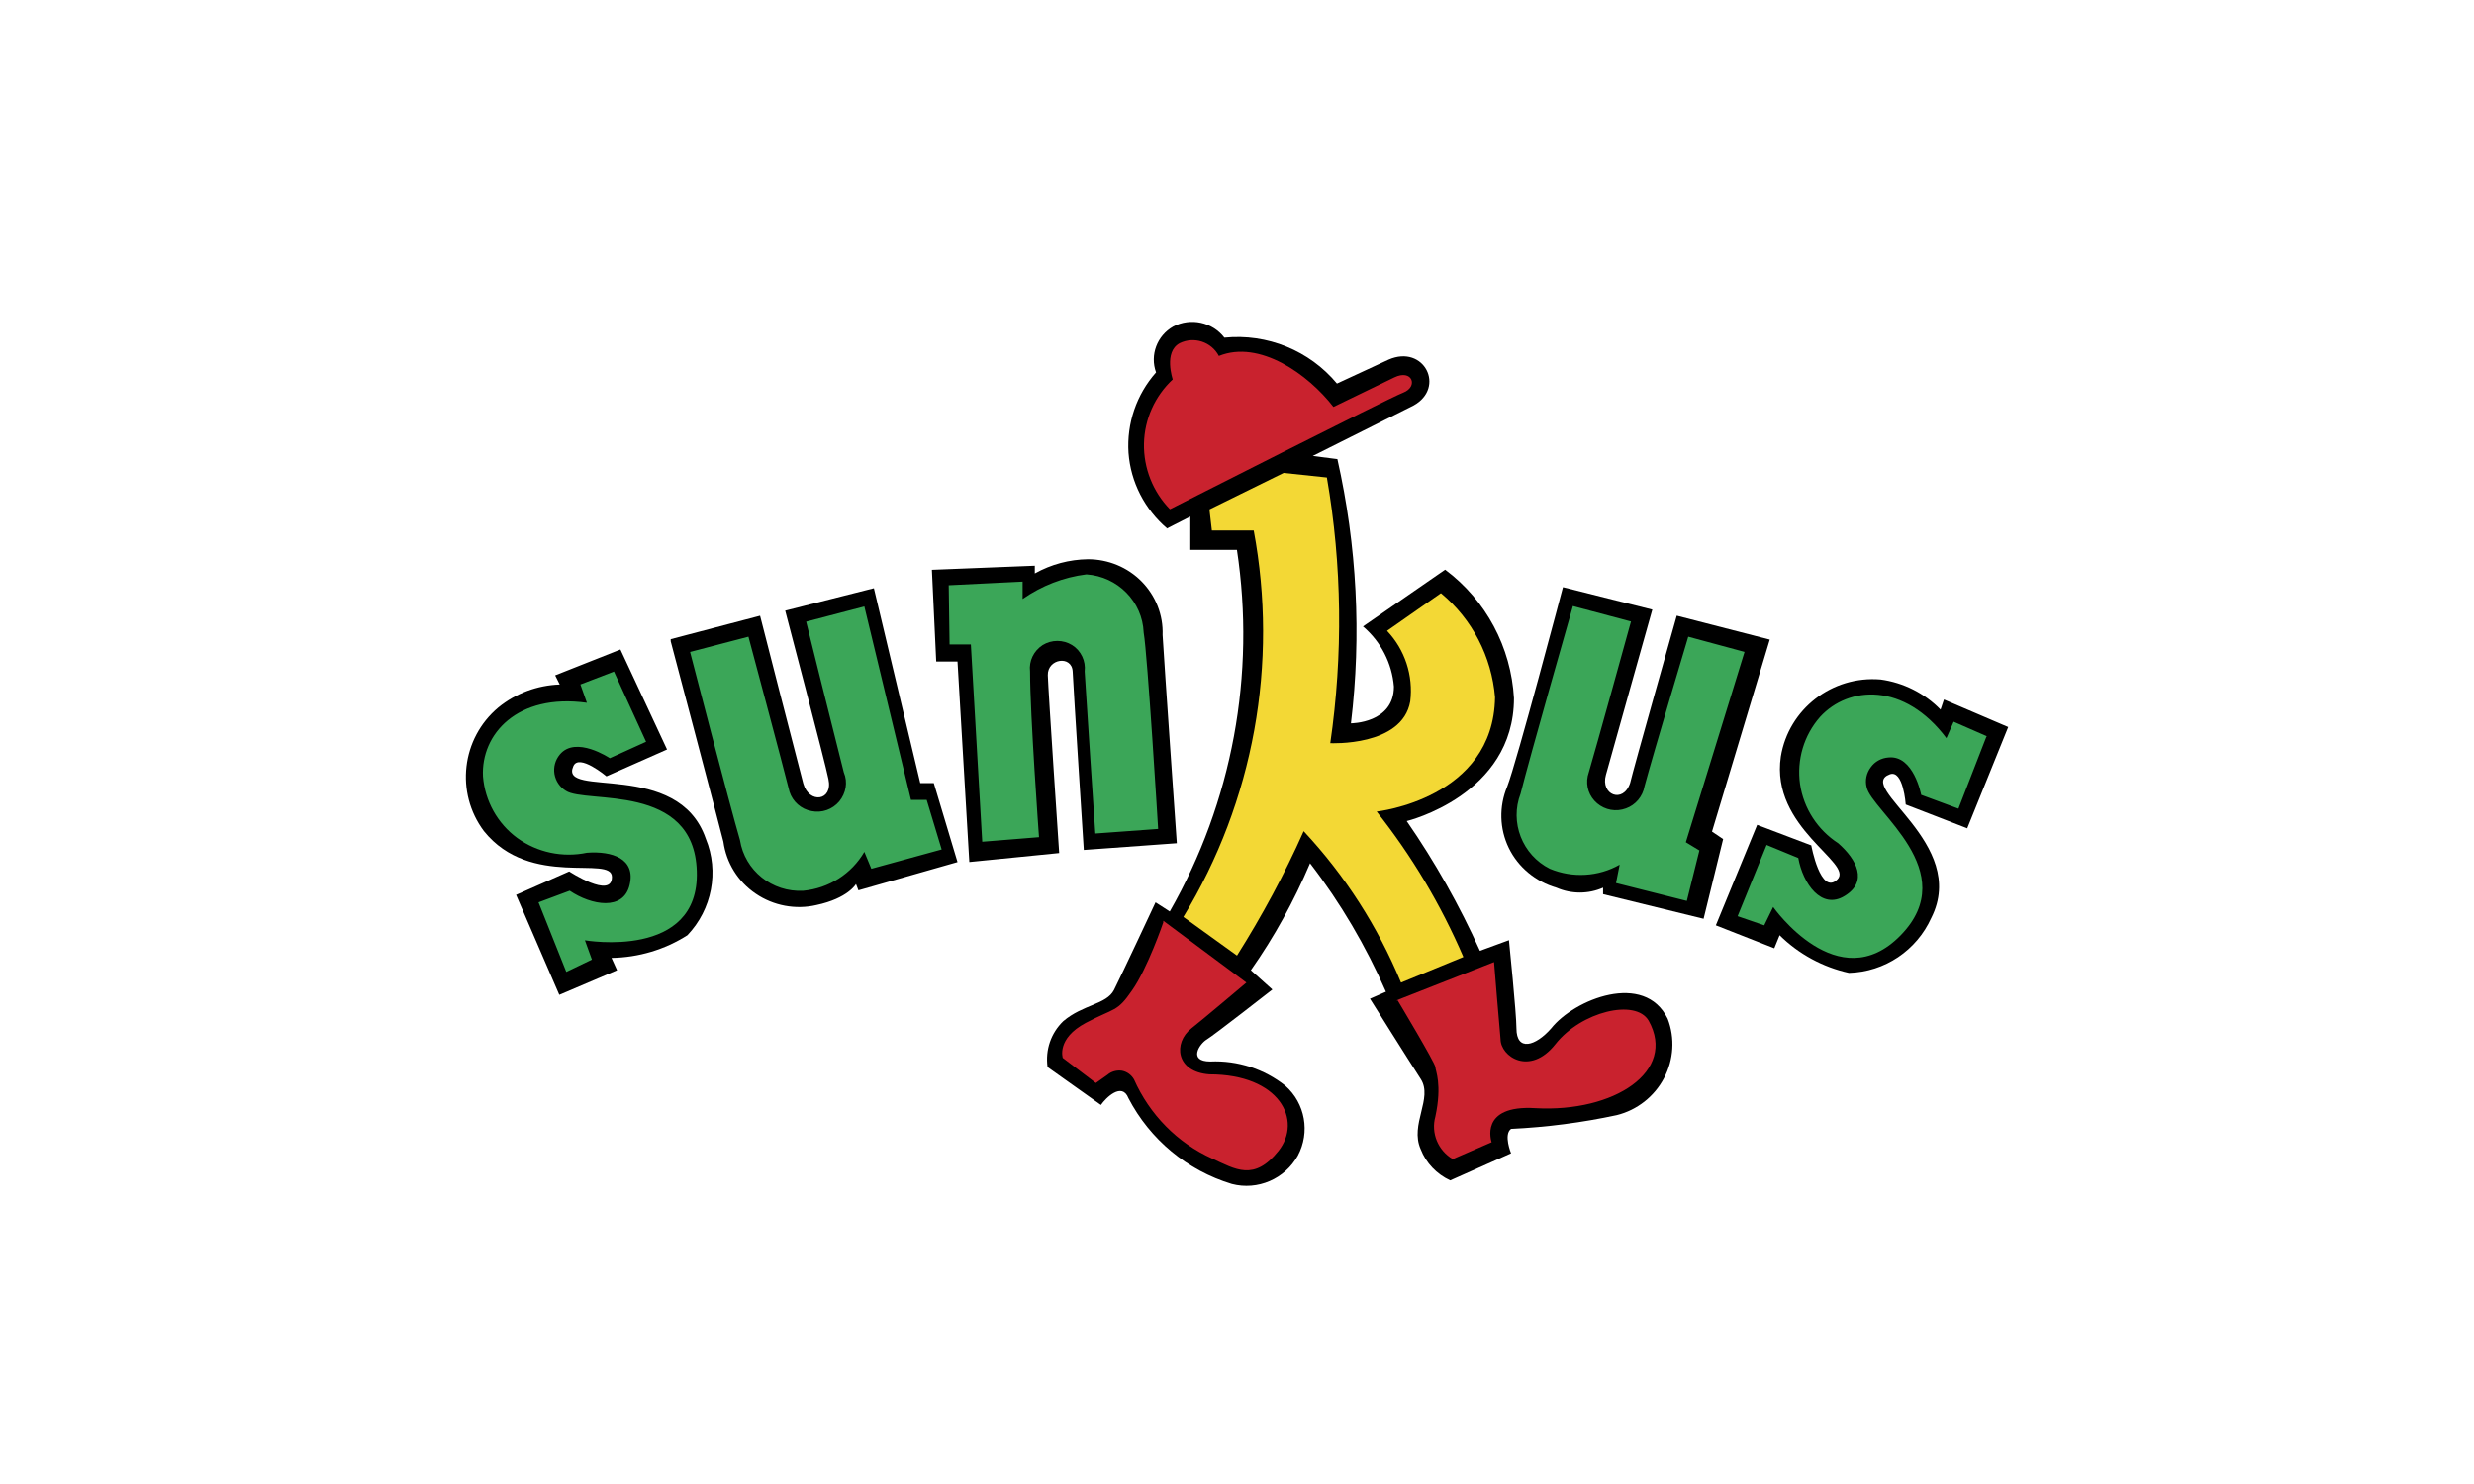 <svg viewBox="0 0 40 24" xmlns="http://www.w3.org/2000/svg"><path d="m0 0h40v24h-40z" fill="#fff"/><path d="m10.785 12.121-.754-1.617-1.055.418.074.148c-.359.012-.711.141-.992.371-.598.5-.699 1.379-.234 2 .754.938 2.07.379 2.07.742 0 .363-.691-.09-.691-.09l-.859.379.699 1.617.934-.398-.09-.199c.438-.008.859-.133 1.227-.367.398-.418.516-1.031.297-1.562-.445-1.293-2.379-.641-2.141-1.172.09-.211.535.164.535.164zm.059-1.75s.754 2.848.852 3.242c.047.34.234.645.523.84.285.195.645.262.98.184.512-.109.641-.34.641-.34l.039.102 1.602-.457-.383-1.277h-.219l-.75-3.152-1.434.363s.656 2.492.699 2.723c.078.355-.312.406-.406.074-.09-.336-.699-2.715-.699-2.715l-1.445.379zm4.223-1.156.07 1.484h.344l.191 3.242 1.453-.145s-.176-2.609-.184-2.875c-.008-.27.387-.328.402-.062.012.27.18 2.887.18 2.887l1.504-.109s-.203-2.902-.23-3.367c.012-.324-.113-.637-.34-.867-.227-.23-.539-.359-.867-.359-.301.004-.594.082-.859.23v-.125l-1.66.066zm0 0"/><path d="m18.871 8.547c-.363-.309-.59-.75-.625-1.223-.031-.477.129-.945.445-1.301-.102-.281.016-.594.277-.742.281-.148.633-.074.828.18.691-.07 1.375.207 1.82.742l.836-.387c.574-.25.926.453.402.742l-1.629.816.398.051c.316 1.402.391 2.848.219 4.273 0 0 .695 0 .695-.594-.031-.379-.211-.727-.5-.973l1.328-.918c.66.492 1.066 1.254 1.113 2.078 0 1.57-1.734 1.988-1.734 1.988.457.66.852 1.363 1.184 2.098l.469-.172s.121 1.188.121 1.426c0 .379.309.289.562 0 .375-.473 1.508-.926 1.883-.156.121.312.098.664-.059.961s-.434.516-.762.598c-.562.121-1.133.195-1.711.223-.125.09 0 .395 0 .395l-.984.438c-.219-.102-.391-.281-.477-.504-.18-.402.203-.824 0-1.137s-.82-1.297-.82-1.297l.258-.113c-.324-.738-.734-1.438-1.227-2.078-.258.609-.578 1.191-.957 1.73l.348.312s-.949.742-1.062.809-.309.355.059.355c.438-.02.871.121 1.211.391.324.285.406.754.203 1.133-.211.375-.648.566-1.066.457-.723-.219-1.324-.719-1.672-1.387-.105-.27-.371 0-.445.109l-.863-.613c-.039-.277.055-.551.254-.742.316-.27.699-.27.82-.504.121-.238.672-1.418.672-1.418l.23.148c1.012-1.773 1.391-3.832 1.086-5.848h-.754v-.539l-.391.199zm12.934 4.852.664-1.641-1.039-.445-.055.164c-.258-.266-.602-.438-.969-.488-.785-.066-1.488.48-1.613 1.246-.172 1.156 1.184 1.719.914 1.988-.273.266-.422-.551-.422-.551l-.875-.332-.668 1.625.945.371.086-.211c.309.305.699.516 1.121.609.578-.016 1.094-.363 1.332-.891.609-1.207-1.234-2.113-.672-2.32.219-.082.258.488.258.488l1 .387zm0 0"/><path d="m25.27 9.496s-.75 2.84-.902 3.227c-.133.32-.125.68.027.992.152.312.434.543.77.641.242.105.516.105.754 0v.105l1.625.398.316-1.289-.18-.121.934-3.105-1.504-.387s-.703 2.484-.754 2.707c-.113.34-.484.191-.391-.133.09-.328.75-2.672.75-2.672zm0 0"/><path d="m9.926 10.859.52 1.137-.586.266s-.551-.371-.809-.059c-.074.09-.105.203-.086.316.02.113.086.211.184.27.324.215 2.074-.141 2.117 1.301.047 1.438-1.809 1.117-1.809 1.117l.113.312-.414.199-.449-1.125.504-.188c.352.238.871.328.969-.094.102-.426-.285-.551-.691-.52-.391.082-.801-.004-1.125-.238-.32-.234-.523-.598-.555-.996-.035-.68.551-1.348 1.68-1.191l-.105-.297.551-.211zm1.234-.316.941-.246s.559 2.086.664 2.508c.051.16.188.281.355.312.168.035.34-.027.449-.156.109-.133.141-.312.074-.469-.148-.578-.609-2.438-.609-2.438l.941-.246.754 3.129h.254l.242.801-1.137.312-.113-.273c-.207.355-.574.59-.988.629-.504.027-.945-.328-1.023-.82-.164-.559-.805-3.035-.805-3.035zm20.953 1.379-.449 1.156-.602-.223s-.121-.645-.527-.605c-.117.008-.223.066-.289.16-.07.094-.094.211-.066.32.074.379 1.559 1.359.551 2.395-1.012 1.039-2.062-.457-2.062-.457l-.145.297-.43-.148.469-1.152.512.211c.074.414.375.844.75.613.379-.23.199-.586-.105-.852-.332-.215-.559-.562-.617-.957-.055-.391.062-.789.324-1.086.461-.504 1.363-.562 2.043.344l.117-.266.535.234zm-6.684-2.121.941.25s-.574 2.078-.699 2.5c-.035.164.023.332.152.441.129.109.305.141.465.082.156-.055.273-.195.301-.359.156-.578.707-2.418.707-2.418l.91.246-.949 3.078.219.133-.203.816-1.145-.289.059-.297c-.344.195-.762.219-1.129.066-.445-.223-.652-.75-.473-1.215.141-.566.844-3.027.844-3.027zm-10.09-.336 1.195-.059v.281c.309-.215.66-.352 1.031-.398.508.035.906.441.926.941.062.348.234 3.176.234 3.176l-1.016.074s-.156-2.328-.172-2.621c.02-.168-.059-.336-.203-.426-.145-.09-.332-.09-.477 0-.145.094-.223.258-.203.426 0 .699.145 2.68.145 2.68l-.918.074-.184-3.191h-.344zm0 0" fill="#3ba658"/><path d="m18.914 8.234c-.273-.281-.426-.664-.418-1.059.008-.395.176-.77.465-1.039 0 0-.152-.445.113-.586.23-.113.512-.023.633.207.656-.266 1.445.297 1.852.824l.984-.477c.289-.141.395.148.145.246-.246.094-3.766 1.883-3.766 1.883zm0 0" fill="#c9222e"/><path d="m19.531 8.25 1.223-.602.699.074c.246 1.422.262 2.871.055 4.297 0 0 1.164.059 1.293-.676.051-.418-.086-.836-.375-1.141l.871-.609c.508.422.82 1.027.875 1.684-.023 1.645-1.914 1.848-1.914 1.848.57.719 1.039 1.508 1.402 2.352l-1.008.414c-.375-.906-.906-1.734-1.574-2.449-.309.695-.672 1.367-1.078 2.012l-.867-.625c1.137-1.871 1.539-4.098 1.137-6.25h-.676l-.039-.336zm0 0" fill="#f3d835"/><path d="m22.574 16.18 1.582-.621s.09 1.105.105 1.246c0 .281.473.605.887.082.414-.527 1.297-.742 1.508-.379.457.82-.559 1.484-1.828 1.414-.926-.059-.711.551-.711.551l-.629.273c-.238-.141-.355-.422-.281-.688.113-.527 0-.742 0-.801 0-.062-.609-1.078-.609-1.078zm-3.766-1.289 1.344 1s-.754.637-.891.742c-.293.23-.254.703.293.742 1.137 0 1.508.742 1.117 1.238-.395.496-.695.297-1.07.125-.566-.254-1.016-.715-1.266-1.281-.043-.074-.113-.125-.195-.141-.086-.012-.172.012-.234.066l-.188.133-.535-.406s-.105-.312.371-.566c.473-.25.504-.168.75-.527.25-.355.504-1.098.504-1.098zm0 0" fill="#c9222e"/></svg>